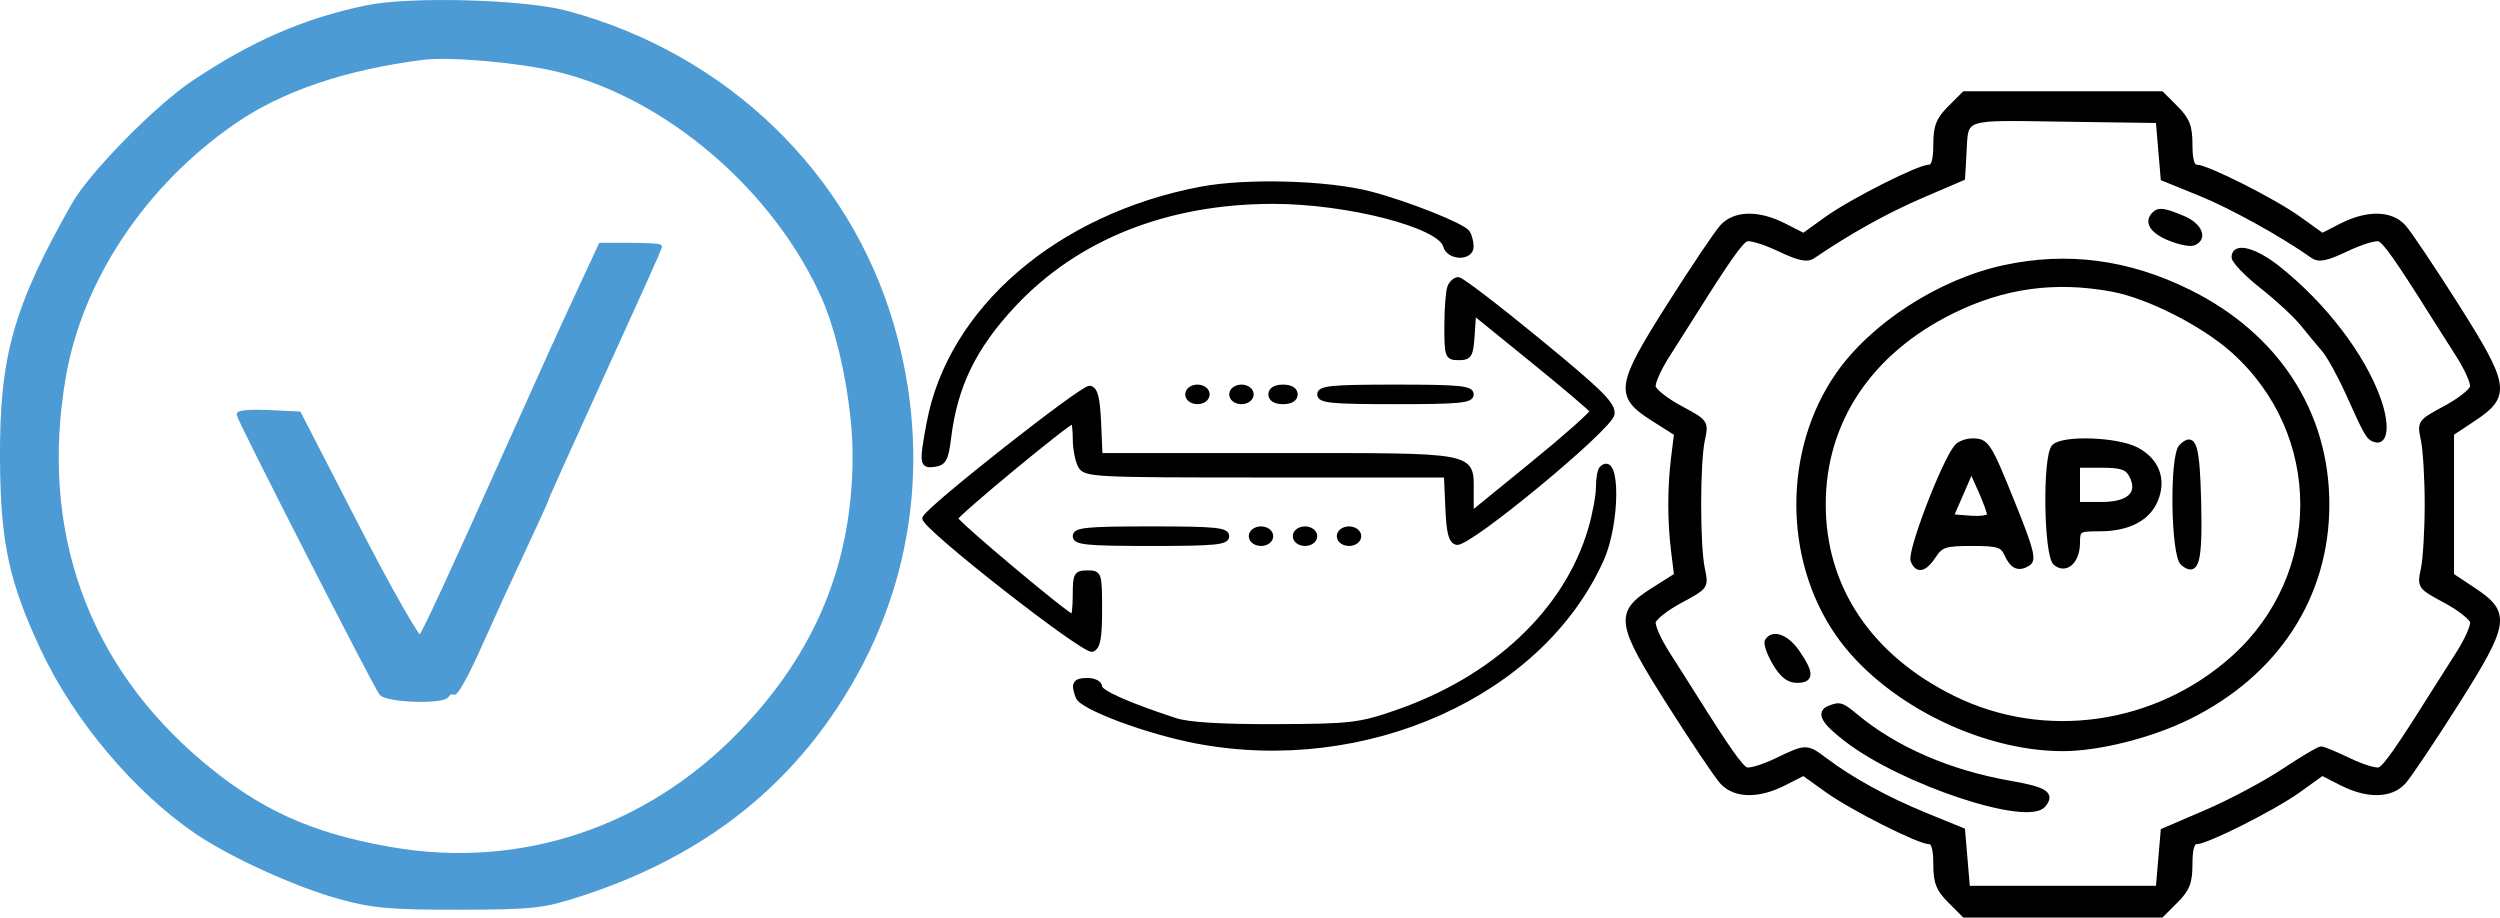 <svg xmlns="http://www.w3.org/2000/svg" version="1.0" style="" preserveAspectRatio="xMidYMid meet" viewBox="34.1 68.84 511.3 187.66">
<g fill="#4C9BD4FF" stroke="#4C9BD4FF">
<path d="M 109.000 70.442 C 96.238 73.141 85.907 77.635 73.658 85.819 C 66.232 90.780 52.769 104.490 49.269 110.656 C 37.295 131.749 34.453 141.890 34.602 163.000 C 34.721 179.805 36.434 187.729 42.954 201.643 C 49.607 215.839 61.843 230.391 74.241 238.849 C 81.355 243.703 94.504 249.703 103.500 252.201 C 110.310 254.092 113.955 254.418 128.000 254.392 C 143.280 254.363 145.128 254.155 153.000 251.586 C 175.921 244.103 192.972 231.496 205.077 213.082 C 220.287 189.944 224.318 162.575 216.492 135.571 C 207.452 104.373 182.399 80.251 150.000 71.546 C 141.251 69.196 117.871 68.566 109.000 70.442 M 148.298 83.053 C 170.663 88.511 192.744 107.450 202.626 129.652 C 206.202 137.685 208.974 151.811 208.974 162.000 C 208.974 184.075 201.376 202.554 185.606 218.837 C 166.463 238.602 140.543 247.195 114.013 242.572 C 97.646 239.719 86.995 234.892 75.246 225.003 C 51.466 204.985 41.625 177.315 47.081 145.811 C 50.548 125.790 63.568 106.339 81.983 93.667 C 91.633 87.027 104.519 82.652 120.500 80.590 C 126.095 79.868 140.466 81.141 148.298 83.053 "/></g>
<g fill="#000000FF" stroke="#000000FF">
<path d="M 432.923 90.923 C 430.544 93.302 430.000 94.698 430.000 98.423 C 430.000 101.472 429.573 103.000 428.722 103.000 C 426.571 103.000 412.829 109.935 407.753 113.582 L 402.964 117.022 399.022 115.011 C 393.716 112.304 388.897 112.395 386.310 115.250 C 385.189 116.488 380.355 123.673 375.570 131.217 C 365.035 147.825 364.758 149.764 372.240 154.500 L 376.981 157.500 376.375 162.407 C 375.605 168.648 375.605 175.352 376.375 181.593 L 376.981 186.500 372.240 189.500 C 364.758 194.236 365.035 196.175 375.570 212.783 C 380.355 220.327 385.189 227.513 386.310 228.750 C 388.897 231.605 393.716 231.696 399.022 228.989 L 402.964 226.978 407.753 230.418 C 412.829 234.065 426.571 241.000 428.722 241.000 C 429.573 241.000 430.000 242.528 430.000 245.577 C 430.000 249.302 430.544 250.698 432.923 253.077 L 435.846 256.000 456.000 256.000 L 476.154 256.000 479.077 253.077 C 481.456 250.698 482.000 249.302 482.000 245.577 C 482.000 242.528 482.427 241.000 483.278 241.000 C 485.429 241.000 499.171 234.065 504.247 230.418 L 509.036 226.978 512.978 228.989 C 518.286 231.697 523.105 231.606 525.680 228.750 C 526.795 227.513 531.628 220.316 536.418 212.757 C 546.871 196.264 547.177 194.278 540.000 189.511 L 535.500 186.523 535.500 172.000 L 535.500 157.477 540.000 154.489 C 547.177 149.722 546.871 147.736 536.418 131.243 C 531.628 123.684 526.795 116.488 525.680 115.250 C 523.105 112.394 518.286 112.303 512.978 115.011 L 509.036 117.022 504.247 113.582 C 499.171 109.935 485.429 103.000 483.278 103.000 C 482.427 103.000 482.000 101.472 482.000 98.423 C 482.000 94.698 481.456 93.302 479.077 90.923 L 476.154 88.000 456.000 88.000 L 435.846 88.000 432.923 90.923 M 476.000 99.418 L 476.500 105.336 484.085 108.418 C 490.502 111.025 500.977 116.828 507.098 121.165 C 508.348 122.052 509.858 121.745 514.044 119.756 C 516.986 118.357 519.990 117.443 520.720 117.723 C 521.907 118.178 524.508 121.864 531.502 133.000 C 532.711 134.925 535.131 138.736 536.881 141.469 C 538.631 144.201 539.932 147.126 539.772 147.969 C 539.612 148.811 537.109 150.773 534.210 152.330 C 528.974 155.141 528.944 155.184 529.720 158.830 C 530.149 160.848 530.500 166.775 530.500 172.000 C 530.500 177.225 530.149 183.152 529.720 185.170 C 528.944 188.816 528.974 188.859 534.210 191.670 C 537.109 193.227 539.612 195.189 539.772 196.031 C 539.932 196.874 538.631 199.799 536.881 202.531 C 535.131 205.264 532.711 209.075 531.502 211.000 C 524.542 222.082 521.911 225.820 520.762 226.261 C 520.056 226.532 517.261 225.684 514.552 224.377 C 511.843 223.070 509.256 222.000 508.802 222.000 C 508.348 222.000 504.895 224.049 501.130 226.552 C 497.365 229.056 490.283 232.826 485.392 234.930 L 476.500 238.756 476.000 244.628 L 475.500 250.500 456.000 250.500 L 436.500 250.500 436.000 244.582 L 435.500 238.664 427.937 235.582 C 420.095 232.386 412.739 228.356 407.406 224.334 C 403.591 221.457 403.498 221.457 397.448 224.377 C 394.739 225.684 391.944 226.532 391.238 226.261 C 390.089 225.820 387.458 222.082 380.498 211.000 C 379.289 209.075 376.869 205.264 375.119 202.531 C 373.369 199.799 372.068 196.874 372.228 196.031 C 372.388 195.189 374.891 193.227 377.790 191.670 C 383.026 188.859 383.056 188.816 382.280 185.170 C 381.272 180.429 381.272 163.571 382.280 158.830 C 383.056 155.184 383.026 155.141 377.790 152.330 C 374.891 150.773 372.388 148.811 372.228 147.969 C 372.068 147.126 373.369 144.201 375.119 141.469 C 376.869 138.736 379.289 134.925 380.498 133.000 C 387.492 121.864 390.093 118.178 391.280 117.723 C 392.010 117.443 395.014 118.357 397.956 119.756 C 402.050 121.701 403.679 122.043 404.902 121.213 C 412.350 116.155 419.819 111.995 427.000 108.903 L 435.500 105.243 435.780 100.371 C 436.235 92.431 434.818 92.927 456.227 93.228 L 475.500 93.500 476.000 99.418 "/></g>
<g fill="#000000FF" stroke="#000000FF">
<path d="M 444.000 123.560 C 430.820 126.401 416.968 135.372 409.900 145.646 C 399.349 160.981 399.349 183.019 409.900 198.354 C 419.174 211.833 438.956 221.965 456.000 221.965 C 463.306 221.965 473.994 219.275 481.645 215.510 C 499.690 206.631 510.000 190.811 510.000 172.000 C 510.000 153.189 499.690 137.369 481.645 128.490 C 469.277 122.404 456.889 120.782 444.000 123.560 M 466.114 127.999 C 473.534 129.375 484.775 135.093 490.920 140.618 C 509.763 157.560 509.763 186.440 490.920 203.382 C 475.127 217.582 452.239 220.859 433.510 211.602 C 416.463 203.177 407.000 189.041 407.000 172.000 C 407.000 155.016 416.482 140.799 433.355 132.485 C 443.948 127.265 454.420 125.831 466.114 127.999 "/></g>
<g fill="#4C9BD4FF" stroke="#4C9BD4FF">
<path d="M 153.609 126.250 C 148.751 136.701 145.572 143.695 138.497 159.500 C 126.214 186.937 120.854 198.512 120.057 199.326 C 119.612 199.780 113.842 189.655 107.235 176.826 L 95.222 153.500 89.111 153.202 C 85.750 153.039 83.000 153.224 83.000 153.613 C 83.000 154.466 110.884 209.035 112.112 210.585 C 113.252 212.025 124.631 212.406 125.480 211.033 C 125.842 210.447 126.484 210.181 126.907 210.443 C 127.331 210.704 129.618 206.549 131.990 201.209 C 134.362 195.869 138.485 186.857 141.152 181.182 C 143.818 175.507 146.000 170.697 146.000 170.492 C 146.000 170.288 151.175 158.778 157.500 144.914 C 163.825 131.050 169.000 119.548 169.000 119.353 C 169.000 119.159 166.295 119.000 162.990 119.000 L 156.979 119.000 153.609 126.250 "/></g>
<g fill="#000000FF" stroke="#000000FF">
<path d="M 330.607 127.582 C 330.273 128.452 330.000 132.052 330.000 135.582 C 330.000 141.723 330.106 142.000 332.445 142.000 C 334.642 142.000 334.921 141.531 335.195 137.378 L 335.500 132.757 347.500 142.494 C 354.100 147.850 359.620 152.538 359.766 152.913 C 359.912 153.287 354.399 158.182 347.516 163.790 L 335.000 173.986 335.000 169.564 C 335.000 161.699 336.573 162.000 295.474 162.000 L 259.091 162.000 258.796 155.260 C 258.573 150.193 258.124 148.449 256.983 148.232 C 255.565 147.962 223.858 172.925 223.231 174.806 C 222.725 176.324 255.855 202.270 257.495 201.640 C 258.651 201.197 259.000 199.314 259.000 193.531 C 259.000 186.165 258.945 186.000 256.500 186.000 C 254.204 186.000 254.000 186.367 254.000 190.500 C 254.000 192.975 253.769 195.000 253.487 195.000 C 252.515 195.000 229.500 175.693 229.500 174.877 C 229.500 174.089 252.578 155.000 253.531 155.000 C 253.789 155.000 254.000 156.605 254.000 158.566 C 254.000 160.527 254.466 163.002 255.035 164.066 C 256.030 165.924 257.512 166.000 292.989 166.000 L 329.909 166.000 330.204 172.740 C 330.430 177.880 330.869 179.549 332.053 179.775 C 334.514 180.244 363.439 156.331 363.808 153.523 C 364.064 151.571 361.544 149.065 348.808 138.606 C 340.389 131.692 332.986 126.027 332.357 126.017 C 331.728 126.008 330.941 126.712 330.607 127.582 "/></g>
<g fill="#000000FF" stroke="#000000FF">
<path d="M 279.734 107.514 C 250.561 113.051 228.402 132.136 224.097 155.434 C 222.572 163.684 222.642 164.190 225.250 163.820 C 227.147 163.550 227.598 162.700 228.122 158.402 C 229.426 147.721 233.300 139.775 241.435 131.097 C 254.311 117.360 272.767 110.035 294.500 110.035 C 309.688 110.035 328.643 114.921 329.741 119.118 C 330.394 121.615 335.006 121.731 334.985 119.250 C 334.976 118.288 334.639 117.005 334.235 116.401 C 333.295 114.995 322.015 110.504 314.387 108.498 C 305.720 106.220 289.045 105.746 279.734 107.514 "/></g>
<g fill="#000000FF" stroke="#000000FF">
<path d="M 361.667 164.667 C 361.300 165.033 361.000 166.752 361.000 168.485 C 361.000 170.219 360.283 174.081 359.407 177.068 C 354.488 193.835 339.785 207.675 319.500 214.635 C 312.084 217.179 310.296 217.384 295.000 217.440 C 283.972 217.480 277.173 217.067 274.500 216.193 C 264.745 213.007 259.000 210.440 259.000 209.267 C 259.000 208.570 257.875 208.000 256.500 208.000 C 253.938 208.000 253.555 208.678 254.593 211.381 C 255.415 213.523 268.810 218.510 278.860 220.415 C 313.379 226.959 349.288 210.825 361.638 183.221 C 364.981 175.750 365.003 161.330 361.667 164.667 "/></g>
<g fill="#000000FF" stroke="#000000FF">
<path d="M 454.200 160.200 C 452.315 162.085 452.571 182.399 454.500 184.000 C 456.627 185.765 459.000 183.592 459.000 179.878 C 459.000 177.129 459.204 177.000 463.550 177.000 C 469.340 177.000 473.381 174.910 474.959 171.098 C 476.720 166.848 475.191 162.912 470.940 160.752 C 466.931 158.714 456.045 158.355 454.200 160.200 M 470.000 166.000 C 471.980 169.700 469.667 172.000 463.965 172.000 L 459.000 172.000 459.000 168.000 L 459.000 164.000 463.965 164.000 C 467.906 164.000 469.150 164.412 470.000 166.000 "/></g>
<g fill="#000000FF" stroke="#000000FF">
<path d="M 434.239 160.250 C 431.569 163.567 424.655 181.658 425.357 183.488 C 426.205 185.697 427.730 185.341 429.592 182.500 C 431.045 180.282 431.924 180.000 437.378 180.000 C 442.732 180.000 443.653 180.282 444.513 182.185 C 445.673 184.754 446.963 185.307 448.913 184.074 C 450.077 183.338 449.557 181.271 445.965 172.340 C 440.846 159.611 440.458 159.000 437.500 159.000 C 436.260 159.000 434.792 159.563 434.239 160.250 M 441.000 174.167 C 441.000 174.688 439.229 174.977 437.065 174.807 L 433.129 174.500 435.208 169.713 L 437.287 164.926 439.144 169.072 C 440.165 171.353 441.000 173.645 441.000 174.167 "/></g>
<g fill="#000000FF" stroke="#000000FF">
<path d="M 491.000 121.434 C 491.000 122.222 493.588 124.907 496.750 127.399 C 499.913 129.891 503.625 133.330 505.000 135.041 C 506.375 136.752 508.348 139.130 509.384 140.326 C 510.421 141.522 512.591 145.425 514.207 149.000 C 518.217 157.874 518.477 158.326 519.821 158.774 C 522.014 159.505 522.355 155.679 520.551 150.577 C 517.362 141.561 509.328 131.080 499.897 123.634 C 495.178 119.908 491.000 118.875 491.000 121.434 "/></g>
<g fill="#000000FF" stroke="#000000FF">
<path d="M 408.250 213.662 C 405.988 214.575 407.018 216.449 411.793 220.107 C 423.242 228.879 448.791 237.366 452.024 233.471 C 453.877 231.238 452.422 230.279 445.300 229.039 C 432.821 226.865 421.758 222.078 413.673 215.352 C 410.760 212.928 410.371 212.807 408.250 213.662 "/></g>
<g fill="#000000FF" stroke="#000000FF">
<path d="M 480.213 160.188 C 478.283 162.117 478.564 182.393 480.542 184.035 C 483.384 186.393 484.076 183.718 483.783 171.498 C 483.504 159.843 482.797 157.603 480.213 160.188 "/></g>
<g fill="#000000FF" stroke="#000000FF">
<path d="M 254.000 178.500 C 254.000 179.769 256.389 180.000 269.500 180.000 C 282.611 180.000 285.000 179.769 285.000 178.500 C 285.000 177.231 282.611 177.000 269.500 177.000 C 256.389 177.000 254.000 177.231 254.000 178.500 "/></g>
<g fill="#000000FF" stroke="#000000FF">
<path d="M 304.000 149.500 C 304.000 150.769 306.389 151.000 319.500 151.000 C 332.611 151.000 335.000 150.769 335.000 149.500 C 335.000 148.231 332.611 148.000 319.500 148.000 C 306.389 148.000 304.000 148.231 304.000 149.500 "/></g>
<g fill="#000000FF" stroke="#000000FF">
<path d="M 395.547 199.923 C 395.234 200.431 395.927 202.456 397.087 204.423 C 398.576 206.947 399.905 208.000 401.599 208.000 C 404.592 208.000 404.631 206.550 401.750 202.319 C 399.574 199.123 396.723 198.021 395.547 199.923 "/></g>
<g fill="#000000FF" stroke="#000000FF">
<path d="M 474.667 112.667 C 473.098 114.235 474.249 116.077 477.697 117.518 C 479.731 118.368 481.981 118.838 482.697 118.563 C 485.153 117.620 484.000 114.898 480.532 113.449 C 476.661 111.831 475.638 111.695 474.667 112.667 "/></g>
<g fill="#000000FF" stroke="#000000FF">
<path d="M 294.000 149.500 C 294.000 150.433 294.944 151.000 296.500 151.000 C 298.056 151.000 299.000 150.433 299.000 149.500 C 299.000 148.567 298.056 148.000 296.500 148.000 C 294.944 148.000 294.000 148.567 294.000 149.500 "/></g>
<g fill="#000000FF" stroke="#000000FF">
<path d="M 308.000 178.500 C 308.000 179.333 308.889 180.000 310.000 180.000 C 311.111 180.000 312.000 179.333 312.000 178.500 C 312.000 177.667 311.111 177.000 310.000 177.000 C 308.889 177.000 308.000 177.667 308.000 178.500 "/></g>
<g fill="#000000FF" stroke="#000000FF">
<path d="M 299.000 178.500 C 299.000 179.333 299.889 180.000 301.000 180.000 C 302.111 180.000 303.000 179.333 303.000 178.500 C 303.000 177.667 302.111 177.000 301.000 177.000 C 299.889 177.000 299.000 177.667 299.000 178.500 "/></g>
<g fill="#000000FF" stroke="#000000FF">
<path d="M 290.000 178.500 C 290.000 179.333 290.889 180.000 292.000 180.000 C 293.111 180.000 294.000 179.333 294.000 178.500 C 294.000 177.667 293.111 177.000 292.000 177.000 C 290.889 177.000 290.000 177.667 290.000 178.500 "/></g>
<g fill="#000000FF" stroke="#000000FF">
<path d="M 286.000 149.500 C 286.000 150.333 286.889 151.000 288.000 151.000 C 289.111 151.000 290.000 150.333 290.000 149.500 C 290.000 148.667 289.111 148.000 288.000 148.000 C 286.889 148.000 286.000 148.667 286.000 149.500 "/></g>
<g fill="#000000FF" stroke="#000000FF">
<path d="M 277.000 149.500 C 277.000 150.333 277.889 151.000 279.000 151.000 C 280.111 151.000 281.000 150.333 281.000 149.500 C 281.000 148.667 280.111 148.000 279.000 148.000 C 277.889 148.000 277.000 148.667 277.000 149.500 "/></g>
</svg>
